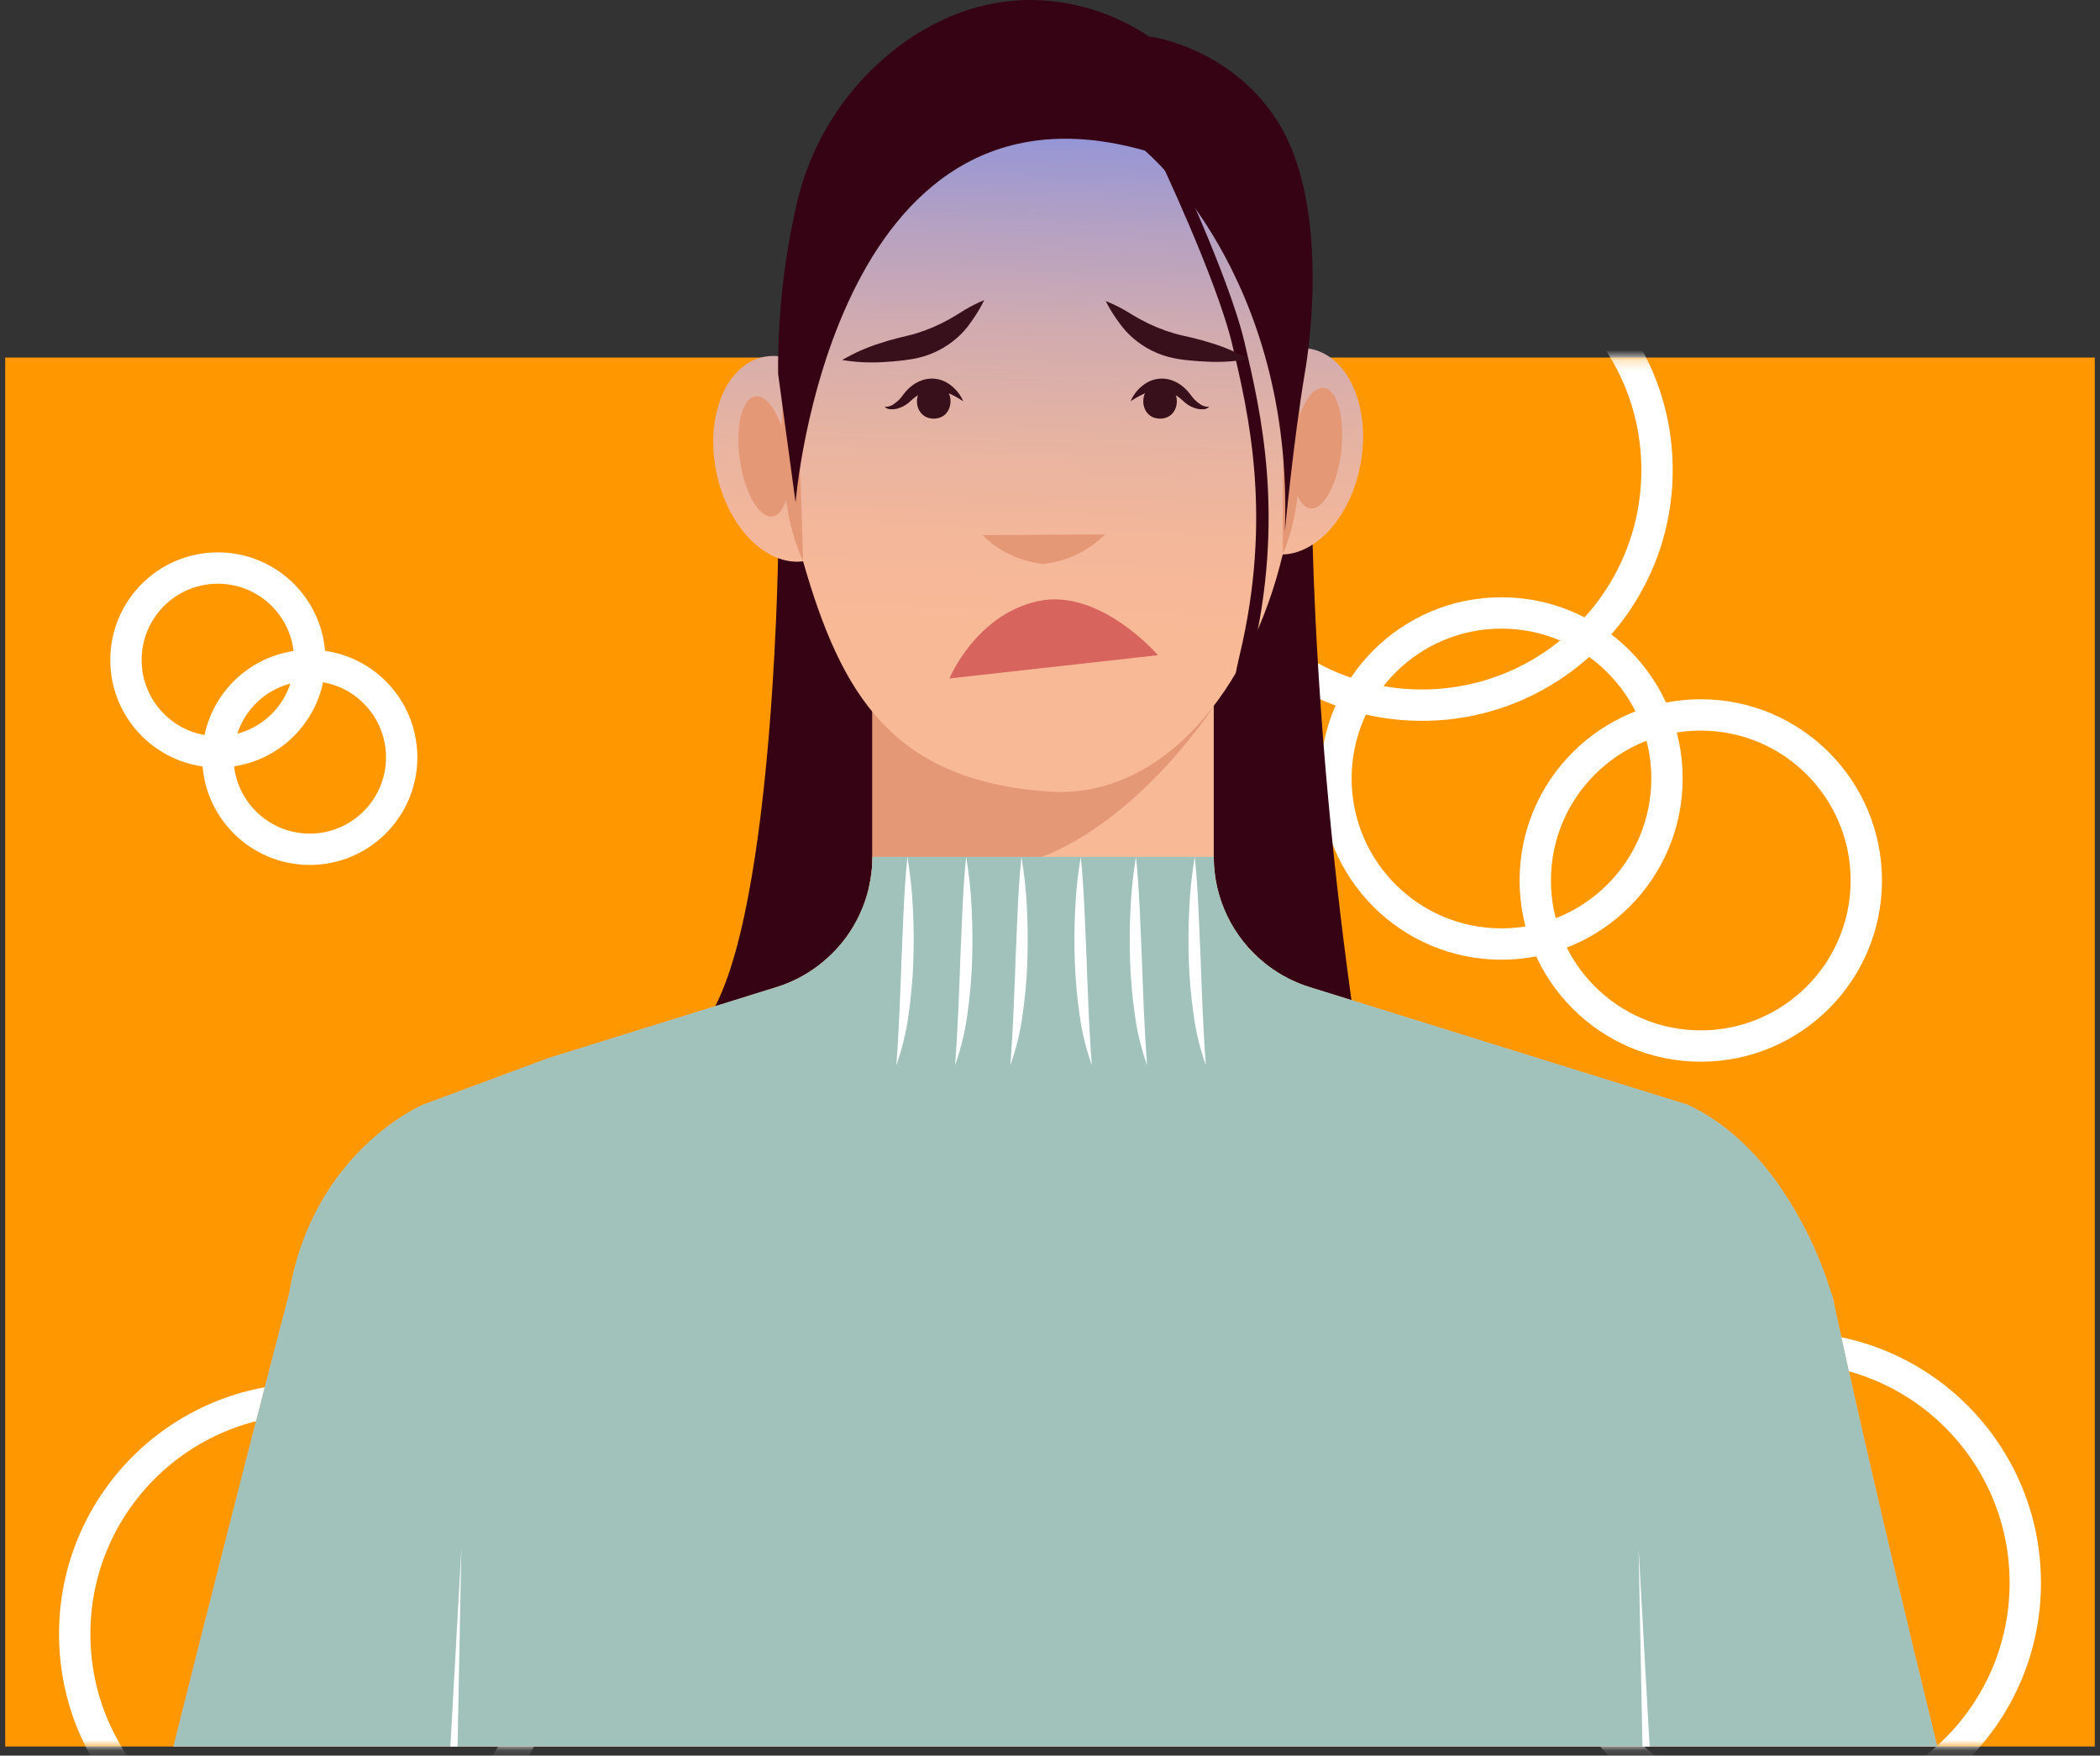 <svg width="201" height="168" viewBox="0 0 201 168" fill="none" xmlns="http://www.w3.org/2000/svg">
<rect x="0" y="0" width="201" height="168" fill="#333333" stroke="none"/>
<path d="M200.5 34.214H0.5V167.128H200.5V34.214Z" fill="#FF9800"/>
<mask id="mask0_243_797" style="mask-type:luminance" maskUnits="userSpaceOnUse" x="0" y="34" width="201" height="134">
<path d="M200.5 34.214H0.5V167.128H200.5V34.214Z" fill="white"/>
</mask>
<g mask="url(#mask0_243_797)">
<path d="M20.853 71.949C25.711 71.949 29.649 68.011 29.649 63.153C29.649 58.295 25.711 54.357 20.853 54.357C15.995 54.357 12.057 58.295 12.057 63.153C12.057 68.011 15.995 71.949 20.853 71.949Z" stroke="white" stroke-width="3" stroke-miterlimit="10"/>
<path d="M29.65 81.269C34.508 81.269 38.446 77.331 38.446 72.473C38.446 67.615 34.508 63.677 29.65 63.677C24.792 63.677 20.854 67.615 20.854 72.473C20.854 77.331 24.792 81.269 29.65 81.269Z" stroke="white" stroke-width="3" stroke-miterlimit="10"/>
<path d="M143.712 90.338C152.462 90.338 159.555 83.245 159.555 74.496C159.555 65.747 152.462 58.654 143.712 58.654C134.963 58.654 127.87 65.747 127.87 74.496C127.87 83.245 134.963 90.338 143.712 90.338Z" stroke="white" stroke-width="3" stroke-miterlimit="10"/>
<path d="M162.789 100.098C171.539 100.098 178.632 93.005 178.632 84.255C178.632 75.506 171.539 68.413 162.789 68.413C154.04 68.413 146.947 75.506 146.947 84.255C146.947 93.005 154.04 100.098 162.789 100.098Z" stroke="white" stroke-width="3" stroke-miterlimit="10"/>
<path d="M136.104 67.478C148.529 67.478 158.602 57.405 158.602 44.98C158.602 32.554 148.529 22.482 136.104 22.482C123.678 22.482 113.605 32.554 113.605 44.98C113.605 57.405 123.678 67.478 136.104 67.478Z" stroke="white" stroke-width="3" stroke-miterlimit="10"/>
<path d="M29.649 178.861C42.075 178.861 52.148 168.788 52.148 156.363C52.148 143.937 42.075 133.865 29.649 133.865C17.224 133.865 7.151 143.937 7.151 156.363C7.151 168.788 17.224 178.861 29.649 178.861Z" stroke="white" stroke-width="3" stroke-miterlimit="10"/>
<path d="M171.351 173.963C183.776 173.963 193.849 163.89 193.849 151.464C193.849 139.039 183.776 128.966 171.351 128.966C158.925 128.966 148.853 139.039 148.853 151.464C148.853 163.89 158.925 173.963 171.351 173.963Z" stroke="white" stroke-width="3" stroke-miterlimit="10"/>
</g>
<path d="M74.476 52.935C74.476 52.935 73.978 93.296 66.329 99.054C58.68 104.812 132.591 115.183 132.591 115.183C132.591 115.183 126.634 86.803 125.637 52.109C124.641 17.415 74.476 52.935 74.476 52.935Z" fill="#350313"/>
<path d="M185.423 167.128H16.603C23.543 139.467 27.672 123.811 27.672 123.811C29.951 110.132 40.498 105.709 40.498 105.709L52.486 101.254L68.458 96.285L74.326 94.458C75.751 94.017 77.088 93.331 78.278 92.431C80.723 90.603 82.447 87.973 83.148 85.002H83.153C83.209 84.755 83.26 84.503 83.302 84.251C83.312 84.177 83.326 84.102 83.34 84.023C83.354 83.948 83.363 83.869 83.372 83.795L83.386 83.683C83.414 83.501 83.438 83.319 83.451 83.133C83.47 82.904 83.484 82.671 83.493 82.439C83.498 82.289 83.503 82.14 83.503 81.991V64.513H116.174V81.991C116.174 83.949 116.615 85.882 117.463 87.647C118.312 89.411 119.547 90.962 121.077 92.184C121.15 92.249 121.226 92.309 121.306 92.366C122.521 93.295 123.89 94.004 125.351 94.458L129.35 95.703L153.413 103.193L161.504 105.709C165.233 107.434 168.08 110.333 170.187 113.306C172.432 116.516 174.155 120.062 175.291 123.811H175.342C175.342 123.811 178.59 139.262 185.423 167.128Z" fill="#F8B997"/>
<path d="M95.896 83.103C107.548 81.072 116.173 67.572 116.173 67.572C116.173 67.572 104.617 66.621 97.39 64.515H83.502V81.99C83.501 82.999 83.382 84.004 83.15 84.985L83.149 85.003C83.149 85.003 84.244 85.134 95.896 83.103Z" fill="#E59876"/>
<path d="M125.417 33.38C124.745 33.259 124.054 33.286 123.392 33.457C120.786 17.174 110.797 5.082 99.052 5.257C87.274 5.432 77.626 17.883 75.542 34.305C74.744 34.042 73.892 33.992 73.069 34.159C69.443 34.936 67.439 39.932 68.594 45.317C69.707 50.514 73.355 54.162 76.867 53.713C80.511 66.453 85.414 74.676 100.291 75.746C111.366 76.543 119.711 65.853 122.775 53.059C126.103 52.971 129.316 49.344 130.223 44.4C131.217 38.983 129.065 34.049 125.417 33.38Z" fill="url(#paint0_linear_243_797)"/>
<path d="M128.382 43.148C128.741 39.963 127.996 37.264 126.717 37.12C125.439 36.976 124.112 39.441 123.753 42.626C123.394 45.811 124.139 48.509 125.418 48.653C126.696 48.797 128.023 46.332 128.382 43.148Z" fill="#E59876"/>
<path d="M73.942 49.419C75.215 49.237 75.88 46.518 75.427 43.345C74.973 40.172 73.573 37.748 72.3 37.93C71.026 38.112 70.361 40.832 70.815 44.004C71.268 47.177 72.668 49.601 73.942 49.419Z" fill="#E59876"/>
<path d="M75.542 34.305C75.852 35.935 76.028 37.553 76.182 39.169C76.328 40.785 76.43 42.397 76.519 44.006C76.608 45.616 76.659 47.225 76.722 48.835L76.868 53.713C76.188 52.203 75.703 50.612 75.423 48.98C75.126 47.366 74.937 45.733 74.859 44.093C74.774 42.459 74.78 40.821 74.88 39.188C74.966 37.545 75.187 35.911 75.542 34.305Z" fill="#E59876"/>
<path d="M123.532 33.591C123.935 35.186 124.205 36.812 124.34 38.452C124.488 40.081 124.543 41.718 124.506 43.354C124.477 44.995 124.337 46.633 124.088 48.256C123.857 49.896 123.419 51.5 122.785 53.03L122.785 48.15C122.8 46.539 122.804 44.928 122.845 43.317C122.885 41.705 122.94 40.091 123.038 38.472C123.144 36.852 123.271 35.23 123.532 33.591Z" fill="#E59876"/>
<path d="M89.372 40.059C91.511 40.059 91.514 36.735 89.372 36.735C87.233 36.735 87.23 40.059 89.372 40.059Z" fill="#38101B"/>
<path d="M92.197 38.397C91.609 38.003 90.976 37.678 90.313 37.428C89.743 37.227 89.12 37.237 88.557 37.456C88.266 37.565 87.992 37.714 87.741 37.897C87.608 37.988 87.481 38.091 87.354 38.196C87.288 38.247 87.231 38.306 87.168 38.361C87.095 38.427 87.015 38.5 86.935 38.565C86.611 38.828 86.233 39.016 85.827 39.116C85.626 39.162 85.419 39.178 85.213 39.163C85.005 39.154 84.809 39.066 84.664 38.918C84.835 38.933 85.008 38.914 85.172 38.861C85.336 38.809 85.488 38.724 85.62 38.613C85.889 38.428 86.127 38.203 86.325 37.943C86.375 37.879 86.419 37.818 86.469 37.747C86.531 37.668 86.59 37.586 86.658 37.511C86.79 37.355 86.933 37.209 87.087 37.075C87.403 36.792 87.769 36.57 88.165 36.419C88.573 36.262 89.011 36.2 89.446 36.238C89.881 36.276 90.301 36.413 90.675 36.639C91.35 37.056 91.881 37.67 92.197 38.397Z" fill="#38101B"/>
<path d="M111.034 40.059C113.173 40.059 113.177 36.735 111.034 36.735C108.895 36.735 108.892 40.059 111.034 40.059Z" fill="#38101B"/>
<path d="M108.208 38.397C108.525 37.67 109.056 37.056 109.73 36.639C110.104 36.413 110.525 36.276 110.96 36.238C111.395 36.2 111.833 36.262 112.241 36.419C112.637 36.57 113.002 36.792 113.319 37.075C113.473 37.209 113.616 37.355 113.748 37.511C113.816 37.586 113.875 37.668 113.937 37.747C113.987 37.818 114.031 37.879 114.081 37.943C114.279 38.203 114.517 38.428 114.786 38.613C114.918 38.724 115.07 38.809 115.234 38.861C115.398 38.914 115.571 38.933 115.742 38.918C115.597 39.066 115.401 39.154 115.193 39.163C114.987 39.178 114.78 39.162 114.578 39.116C114.173 39.016 113.795 38.828 113.471 38.565C113.391 38.5 113.31 38.427 113.238 38.361C113.175 38.306 113.118 38.247 113.052 38.196C112.924 38.091 112.798 37.988 112.664 37.897C112.414 37.714 112.139 37.565 111.849 37.456C111.285 37.237 110.663 37.227 110.093 37.428C109.43 37.678 108.797 38.003 108.208 38.397Z" fill="#38101B"/>
<path d="M76.147 48.076C76.147 48.076 79.523 5.9 109.572 14.409C109.572 14.409 123.908 26.27 122.978 50.868C122.978 50.868 123.803 42.16 124.883 35.737C124.883 35.737 127.786 20.154 122.204 11.484C117.923 4.837 110.636 3.506 109.971 3.506C109.971 3.506 99.211 -4.609 86.829 3.853C81.499 7.564 77.736 13.121 76.271 19.449C75.034 24.796 74.432 30.271 74.476 35.76L76.147 48.076Z" fill="#350313"/>
<path d="M111.264 14.409C111.264 14.409 117.044 26.503 118.552 32.948C120.06 39.392 122.458 49.392 119.218 62.879C115.978 76.367 122.961 78.302 122.961 78.302" stroke="#350313" stroke-width="1.189" stroke-miterlimit="10"/>
<path d="M80.609 34.45C81.734 33.79 82.928 33.258 84.171 32.865C84.777 32.663 85.387 32.49 86.001 32.333L86.902 32.115C87.176 32.052 87.447 31.978 87.715 31.894C88.804 31.56 89.853 31.111 90.846 30.553C91.102 30.413 91.353 30.26 91.609 30.105C91.873 29.936 92.152 29.763 92.43 29.6C92.998 29.264 93.591 28.97 94.203 28.72C93.914 29.314 93.582 29.886 93.209 30.432C93.025 30.7 92.844 30.962 92.645 31.222C92.434 31.495 92.205 31.754 91.96 31.997C90.959 32.982 89.732 33.708 88.387 34.111C88.049 34.206 87.709 34.294 87.364 34.354C87.007 34.412 86.726 34.452 86.402 34.49C85.772 34.564 85.141 34.621 84.503 34.651C83.202 34.73 81.896 34.663 80.609 34.45Z" fill="#38101B"/>
<path d="M119.504 34.358C118.221 34.588 116.916 34.673 115.614 34.611C114.976 34.59 114.343 34.541 113.713 34.475C113.388 34.442 113.107 34.406 112.749 34.353C112.403 34.297 112.062 34.213 111.723 34.124C110.372 33.738 109.136 33.029 108.122 32.057C107.874 31.817 107.641 31.562 107.427 31.291C107.224 31.034 107.04 30.775 106.852 30.509C106.472 29.969 106.132 29.401 105.835 28.811C106.45 29.052 107.047 29.338 107.62 29.667C107.9 29.826 108.181 29.995 108.448 30.161C108.705 30.313 108.958 30.462 109.216 30.599C110.216 31.143 111.272 31.578 112.365 31.897C112.634 31.978 112.906 32.048 113.181 32.108L114.085 32.314C114.7 32.462 115.313 32.627 115.921 32.821C117.17 33.197 118.371 33.713 119.504 34.358Z" fill="#38101B"/>
<path d="M110.836 62.697C110.836 62.697 105.252 56.211 99.314 57.531C93.376 58.852 90.874 64.923 90.874 64.923L110.836 62.697Z" fill="#D7645D"/>
<path d="M105.765 51.131C104.185 52.732 102.097 53.732 99.86 53.959C99.929 53.971 99.999 53.976 100.068 53.982H99.651C99.721 53.976 99.79 53.971 99.86 53.959C97.659 53.739 95.6 52.769 94.03 51.212L105.765 51.131Z" fill="#E59876"/>
<path d="M185.423 167.128H16.603C23.543 139.467 27.672 123.811 27.672 123.811C29.951 110.132 40.498 105.709 40.498 105.709L52.486 101.254L68.458 96.285L74.326 94.458C75.751 94.017 77.088 93.331 78.278 92.431C80.723 90.603 82.447 87.973 83.148 85.002H83.153C83.209 84.755 83.26 84.503 83.302 84.251C83.312 84.177 83.326 84.102 83.34 84.023C83.354 83.948 83.363 83.869 83.372 83.795L83.386 83.683C83.414 83.501 83.438 83.319 83.451 83.133C83.47 82.904 83.484 82.671 83.493 82.439C83.498 82.289 83.503 82.14 83.503 81.991H116.174C116.174 83.949 116.615 85.882 117.463 87.647C118.312 89.411 119.547 90.962 121.077 92.184C121.15 92.249 121.226 92.309 121.306 92.366C122.521 93.295 123.89 94.004 125.351 94.458L129.35 95.703L153.413 103.193L161.504 105.709C165.233 107.434 168.08 110.333 170.187 113.306C172.432 116.516 174.155 120.062 175.291 123.811H175.342C175.342 123.811 178.59 139.262 185.423 167.128Z" fill="#A0C2BA"/>
<path d="M114.357 81.992C114.53 83.667 114.631 85.333 114.713 86.997L114.927 91.98C114.944 92.81 114.987 93.638 115.019 94.467L115.12 96.953C115.203 98.61 115.286 100.263 115.421 101.942C114.853 100.354 114.456 98.71 114.236 97.038C113.997 95.375 113.849 93.701 113.79 92.022C113.736 90.346 113.738 88.67 113.828 86.996C113.899 85.319 114.076 83.647 114.357 81.992Z" fill="white"/>
<path d="M108.733 81.992C108.906 83.667 109.007 85.333 109.089 86.997L109.303 91.98C109.32 92.81 109.363 93.638 109.395 94.467L109.496 96.953C109.579 98.61 109.662 100.263 109.797 101.942C109.229 100.354 108.832 98.71 108.612 97.038C108.373 95.375 108.225 93.701 108.166 92.022C108.112 90.346 108.114 88.67 108.204 86.996C108.275 85.319 108.452 83.647 108.733 81.992Z" fill="white"/>
<path d="M103.442 81.992C103.615 83.667 103.716 85.333 103.798 86.997L104.012 91.98C104.029 92.81 104.072 93.638 104.104 94.467L104.205 96.953C104.288 98.61 104.371 100.263 104.506 101.942C103.938 100.354 103.541 98.71 103.321 97.038C103.082 95.375 102.934 93.701 102.875 92.022C102.821 90.346 102.823 88.67 102.913 86.996C102.984 85.319 103.161 83.647 103.442 81.992Z" fill="white"/>
<path d="M86.851 81.992C87.132 83.648 87.309 85.319 87.379 86.996C87.47 88.67 87.472 90.346 87.417 92.022C87.359 93.701 87.21 95.376 86.971 97.038C86.752 98.71 86.355 100.354 85.787 101.942C85.922 100.263 86.005 98.61 86.087 96.953L86.189 94.467C86.22 93.638 86.264 92.81 86.281 91.98L86.495 86.997C86.576 85.333 86.677 83.668 86.851 81.992Z" fill="white"/>
<path d="M92.475 81.992C92.756 83.648 92.932 85.319 93.003 86.996C93.094 88.67 93.096 90.346 93.041 92.022C92.983 93.701 92.834 95.376 92.595 97.038C92.376 98.71 91.979 100.354 91.411 101.942C91.546 100.263 91.629 98.61 91.711 96.953L91.813 94.467C91.844 93.638 91.888 92.81 91.905 91.98L92.119 86.997C92.2 85.333 92.301 83.668 92.475 81.992Z" fill="white"/>
<path d="M97.766 81.992C98.047 83.648 98.224 85.319 98.294 86.996C98.385 88.67 98.387 90.346 98.332 92.022C98.274 93.701 98.125 95.376 97.886 97.038C97.667 98.71 97.27 100.354 96.702 101.942C96.837 100.263 96.92 98.61 97.002 96.953L97.104 94.467C97.135 93.638 97.179 92.81 97.196 91.98L97.41 86.997C97.491 85.333 97.592 83.668 97.766 81.992Z" fill="white"/>
<path d="M44.161 148.187L43.793 167.128H43.108L44.161 148.187Z" fill="white"/>
<path d="M157.892 167.128H157.207L156.838 148.187L157.892 167.128Z" fill="white"/>
<defs>
<linearGradient id="paint0_linear_243_797" x1="100.718" y1="-1.529" x2="98.789" y2="60.639" gradientUnits="userSpaceOnUse">
<stop stop-color="#577FFF"/>
<stop offset="0.016" stop-color="#5C81FC"/>
<stop offset="0.189" stop-color="#8B92DD"/>
<stop offset="0.361" stop-color="#B2A0C4"/>
<stop offset="0.53" stop-color="#D1ABB0"/>
<stop offset="0.695" stop-color="#E6B3A2"/>
<stop offset="0.854" stop-color="#F4B79A"/>
<stop offset="1" stop-color="#F8B997"/>
</linearGradient>
</defs>
</svg>
